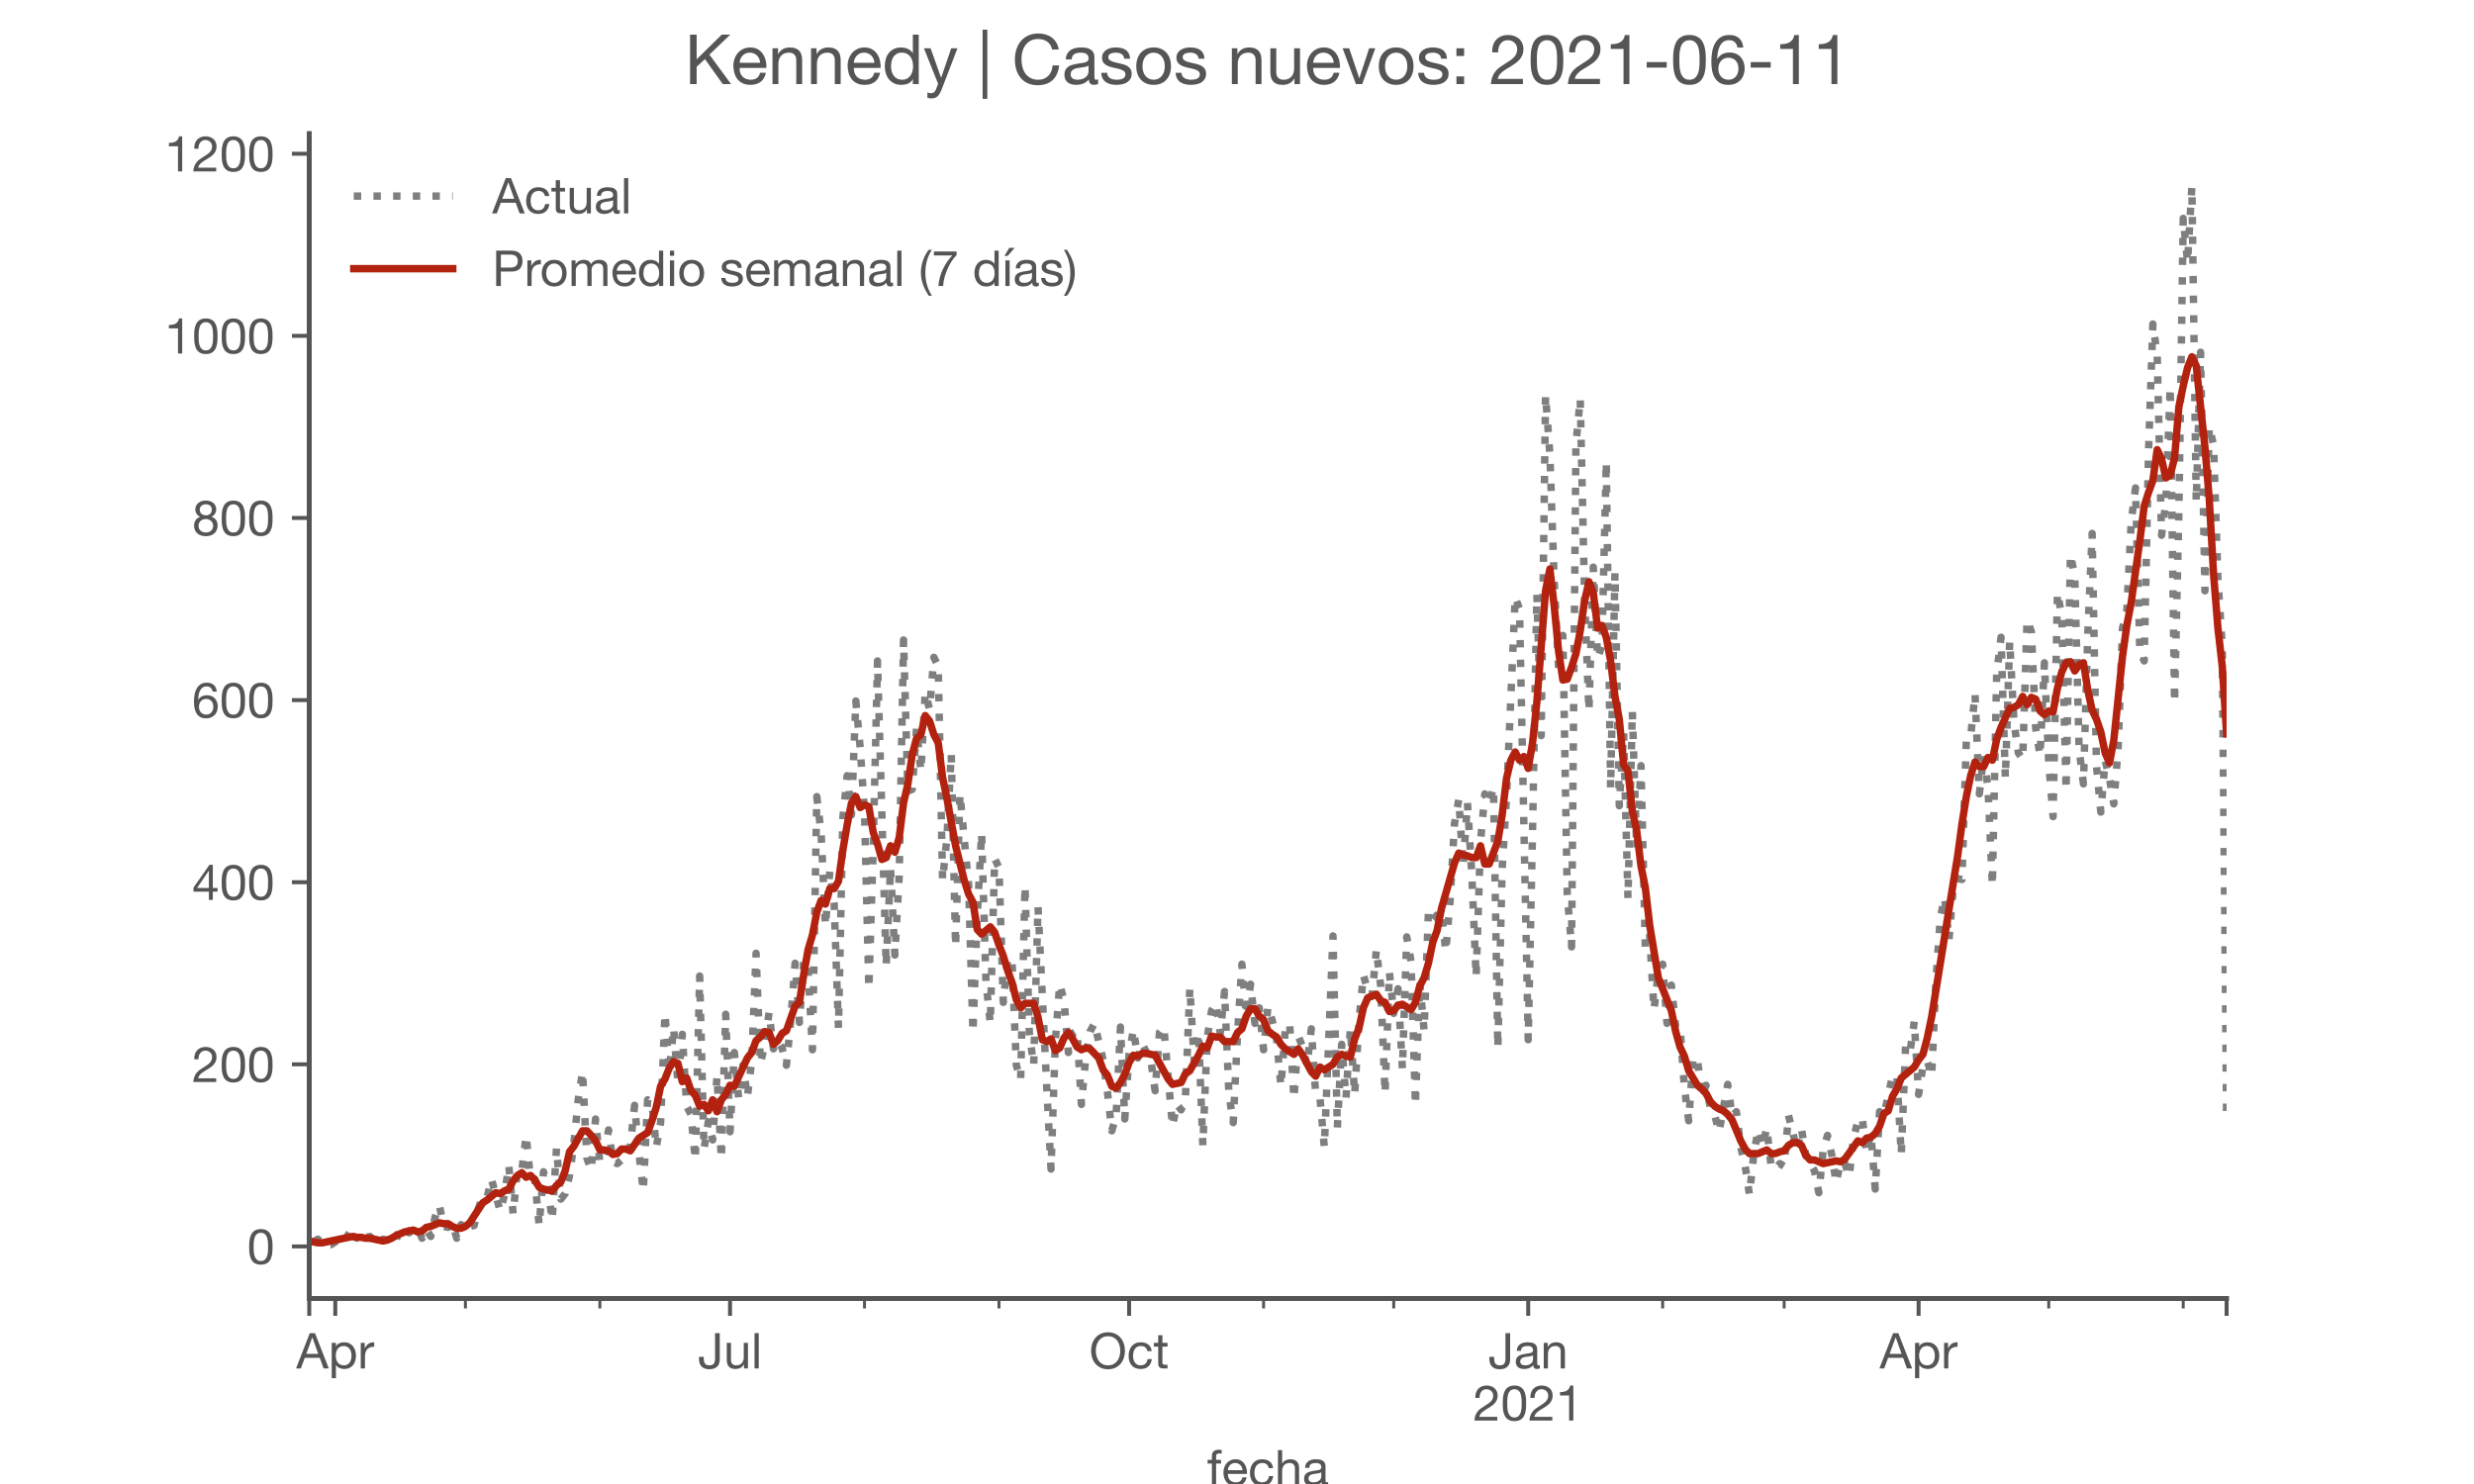 <?xml version="1.0" encoding="utf-8" standalone="no"?>
<!DOCTYPE svg PUBLIC "-//W3C//DTD SVG 1.1//EN"
  "http://www.w3.org/Graphics/SVG/1.1/DTD/svg11.dtd">
<!-- Created with matplotlib (https://matplotlib.org/) -->
<svg height="300pt" version="1.1" viewBox="0 0 500 300" width="500pt" xmlns="http://www.w3.org/2000/svg" xmlns:xlink="http://www.w3.org/1999/xlink">
 <defs>
  <style type="text/css">*{stroke-linecap:butt;stroke-linejoin:round;}</style>
 </defs>
 <g id="figure_1">
  <g id="patch_1">
   <path d="M 0 300 
L 500 300 
L 500 0 
L 0 0 
z
" style="fill:#ffffff;"/>
  </g>
  <g id="axes_1">
   <g id="patch_2">
    <path d="M 62.5 262.5 
L 450 262.5 
L 450 27 
L 62.5 27 
z
" style="fill:#ffffff;"/>
   </g>
   <g id="matplotlib.axis_1">
    <g id="xtick_1">
     <g id="line2d_1">
      <defs>
       <path d="M 0 0 
L 0 3.5 
" id="m26cb51d401" style="stroke:#555555;stroke-width:0.8;"/>
      </defs>
      <g>
       <use style="fill:#555555;stroke:#555555;stroke-width:0.8;" x="62.5" xlink:href="#m26cb51d401" y="262.5"/>
      </g>
     </g>
    </g>
    <g id="xtick_2">
     <g id="line2d_2">
      <g>
       <use style="fill:#555555;stroke:#555555;stroke-width:0.8;" x="67.76" xlink:href="#m26cb51d401" y="262.5"/>
      </g>
     </g>
     <g id="text_1">
      <!-- Apr -->
      <g style="fill:#555555;" transform="translate(59.891 276.641)scale(0.1 -0.1)">
       <defs>
        <path d="M 20.094 29.5 
L 32.203 62.797 
L 32.406 62.797 
L 44.297 29.5 
z
M 27.203 71.406 
L -0.594 0 
L 9.094 0 
L 17.094 21.5 
L 47.297 21.5 
L 55.094 0 
L 65.594 0 
L 37.703 71.406 
z
" id="HelveticaNeue-65"/>
        <path d="M 6.703 51.703 
L 6.703 -19.703 
L 15.203 -19.703 
L 15.203 6.906 
L 15.406 6.906 
Q 16.797 4.594 18.844 3.047 
Q 20.906 1.5 23.203 0.594 
Q 25.5 -0.297 27.844 -0.688 
Q 30.203 -1.094 32.094 -1.094 
Q 38 -1.094 42.453 1 
Q 46.906 3.094 49.844 6.75 
Q 52.797 10.406 54.25 15.297 
Q 55.703 20.203 55.703 25.703 
Q 55.703 31.203 54.203 36.094 
Q 52.703 41 49.75 44.75 
Q 46.797 48.5 42.344 50.703 
Q 37.906 52.906 31.906 52.906 
Q 26.5 52.906 22 50.953 
Q 17.5 49 15.406 44.703 
L 15.203 44.703 
L 15.203 51.703 
z
M 46.703 26.297 
Q 46.703 22.5 45.891 18.891 
Q 45.094 15.297 43.297 12.5 
Q 41.5 9.703 38.547 8 
Q 35.594 6.297 31.203 6.297 
Q 26.797 6.297 23.688 7.938 
Q 20.594 9.594 18.641 12.297 
Q 16.703 15 15.797 18.547 
Q 14.906 22.094 14.906 25.906 
Q 14.906 29.5 15.75 33 
Q 16.594 36.5 18.5 39.25 
Q 20.406 42 23.406 43.703 
Q 26.406 45.406 30.703 45.406 
Q 34.797 45.406 37.844 43.797 
Q 40.906 42.203 42.844 39.5 
Q 44.797 36.797 45.75 33.344 
Q 46.703 29.906 46.703 26.297 
z
" id="HelveticaNeue-112"/>
        <path d="M 6.094 51.703 
L 6.094 0 
L 14.594 0 
L 14.594 23 
Q 14.594 28 15.594 31.844 
Q 16.594 35.703 18.797 38.391 
Q 21 41.094 24.594 42.5 
Q 28.203 43.906 33.297 43.906 
L 33.297 52.906 
Q 26.406 53.094 21.906 50.094 
Q 17.406 47.094 14.297 40.797 
L 14.094 40.797 
L 14.094 51.703 
z
" id="HelveticaNeue-114"/>
       </defs>
       <use xlink:href="#HelveticaNeue-65"/>
       <use x="64.8" xlink:href="#HelveticaNeue-112"/>
       <use x="124.1" xlink:href="#HelveticaNeue-114"/>
      </g>
     </g>
    </g>
    <g id="xtick_3">
     <g id="line2d_3">
      <g>
       <use style="fill:#555555;stroke:#555555;stroke-width:0.8;" x="147.54" xlink:href="#m26cb51d401" y="262.5"/>
      </g>
     </g>
     <g id="text_2">
      <!-- Jul -->
      <g style="fill:#555555;" transform="translate(141.054 276.641)scale(0.1 -0.1)">
       <defs>
        <path d="M 44.094 17.797 
L 44.094 71.406 
L 34.594 71.406 
L 34.594 19.203 
Q 34.594 13.297 32.141 9.797 
Q 29.703 6.297 23.203 6.297 
Q 19.703 6.297 17.453 7.344 
Q 15.203 8.406 13.953 10.297 
Q 12.703 12.203 12.203 14.797 
Q 11.703 17.406 11.703 20.5 
L 11.703 23.5 
L 2.203 23.5 
L 2.203 19.094 
Q 2.203 8.906 7.594 3.656 
Q 13 -1.594 23 -1.594 
Q 29 -1.594 33.047 0.047 
Q 37.094 1.703 39.547 4.453 
Q 42 7.203 43.047 10.703 
Q 44.094 14.203 44.094 17.797 
z
" id="HelveticaNeue-74"/>
        <path d="M 49.203 0 
L 49.203 51.703 
L 40.703 51.703 
L 40.703 22.5 
Q 40.703 19 39.75 16.047 
Q 38.797 13.094 36.891 10.891 
Q 35 8.703 32.141 7.5 
Q 29.297 6.297 25.406 6.297 
Q 20.5 6.297 17.703 9.094 
Q 14.906 11.906 14.906 16.703 
L 14.906 51.703 
L 6.406 51.703 
L 6.406 17.703 
Q 6.406 13.5 7.25 10.047 
Q 8.094 6.594 10.188 4.094 
Q 12.297 1.594 15.688 0.25 
Q 19.094 -1.094 24.203 -1.094 
Q 29.906 -1.094 34.094 1.156 
Q 38.297 3.406 41 8.203 
L 41.203 8.203 
L 41.203 0 
z
" id="HelveticaNeue-117"/>
        <path d="M 6.906 71.406 
L 6.906 0 
L 15.406 0 
L 15.406 71.406 
z
" id="HelveticaNeue-108"/>
       </defs>
       <use xlink:href="#HelveticaNeue-74"/>
       <use x="51.9" xlink:href="#HelveticaNeue-117"/>
       <use x="107.5" xlink:href="#HelveticaNeue-108"/>
      </g>
     </g>
    </g>
    <g id="xtick_4">
     <g id="line2d_4">
      <g>
       <use style="fill:#555555;stroke:#555555;stroke-width:0.8;" x="228.196" xlink:href="#m26cb51d401" y="262.5"/>
      </g>
     </g>
     <g id="text_3">
      <!-- Oct -->
      <g style="fill:#555555;" transform="translate(220.136 276.641)scale(0.1 -0.1)">
       <defs>
        <path d="M 13.297 35.703 
Q 13.297 41.094 14.688 46.344 
Q 16.094 51.594 19.094 55.797 
Q 22.094 60 26.797 62.547 
Q 31.5 65.094 38 65.094 
Q 44.5 65.094 49.203 62.547 
Q 53.906 60 56.906 55.797 
Q 59.906 51.594 61.297 46.344 
Q 62.703 41.094 62.703 35.703 
Q 62.703 30.297 61.297 25.047 
Q 59.906 19.797 56.906 15.594 
Q 53.906 11.406 49.203 8.844 
Q 44.5 6.297 38 6.297 
Q 31.5 6.297 26.797 8.844 
Q 22.094 11.406 19.094 15.594 
Q 16.094 19.797 14.688 25.047 
Q 13.297 30.297 13.297 35.703 
z
M 3.797 35.703 
Q 3.797 28.406 5.938 21.656 
Q 8.094 14.906 12.391 9.703 
Q 16.703 4.5 23.094 1.453 
Q 29.5 -1.594 38 -1.594 
Q 46.5 -1.594 52.891 1.453 
Q 59.297 4.5 63.594 9.703 
Q 67.906 14.906 70.047 21.656 
Q 72.203 28.406 72.203 35.703 
Q 72.203 43 70.047 49.75 
Q 67.906 56.5 63.594 61.703 
Q 59.297 66.906 52.891 70 
Q 46.5 73.094 38 73.094 
Q 29.5 73.094 23.094 70 
Q 16.703 66.906 12.391 61.703 
Q 8.094 56.5 5.938 49.75 
Q 3.797 43 3.797 35.703 
z
" id="HelveticaNeue-79"/>
        <path d="M 41.5 35.094 
L 50.297 35.094 
Q 49.797 39.703 47.891 43.047 
Q 46 46.406 43.047 48.594 
Q 40.094 50.797 36.25 51.844 
Q 32.406 52.906 28 52.906 
Q 21.906 52.906 17.297 50.75 
Q 12.703 48.594 9.641 44.844 
Q 6.594 41.094 5.094 36.047 
Q 3.594 31 3.594 25.203 
Q 3.594 19.406 5.141 14.547 
Q 6.703 9.703 9.75 6.203 
Q 12.797 2.703 17.344 0.797 
Q 21.906 -1.094 27.797 -1.094 
Q 37.703 -1.094 43.453 4.094 
Q 49.203 9.297 50.594 18.906 
L 41.906 18.906 
Q 41.094 12.906 37.547 9.594 
Q 34 6.297 27.703 6.297 
Q 23.703 6.297 20.797 7.891 
Q 17.906 9.5 16.094 12.141 
Q 14.297 14.797 13.438 18.188 
Q 12.594 21.594 12.594 25.203 
Q 12.594 29.094 13.391 32.75 
Q 14.203 36.406 16.047 39.203 
Q 17.906 42 21 43.703 
Q 24.094 45.406 28.703 45.406 
Q 34.094 45.406 37.297 42.703 
Q 40.5 40 41.5 35.094 
z
" id="HelveticaNeue-99"/>
        <path d="M 18.203 51.703 
L 18.203 67.203 
L 9.703 67.203 
L 9.703 51.703 
L 0.906 51.703 
L 0.906 44.203 
L 9.703 44.203 
L 9.703 11.297 
Q 9.703 7.703 10.391 5.5 
Q 11.094 3.297 12.547 2.094 
Q 14 0.906 16.344 0.453 
Q 18.703 0 22 0 
L 28.5 0 
L 28.5 7.5 
L 24.594 7.5 
Q 22.594 7.5 21.344 7.641 
Q 20.094 7.797 19.391 8.297 
Q 18.703 8.797 18.453 9.688 
Q 18.203 10.594 18.203 12.094 
L 18.203 44.203 
L 28.5 44.203 
L 28.5 51.703 
z
" id="HelveticaNeue-116"/>
       </defs>
       <use xlink:href="#HelveticaNeue-79"/>
       <use x="76" xlink:href="#HelveticaNeue-99"/>
       <use x="129.7" xlink:href="#HelveticaNeue-116"/>
      </g>
     </g>
    </g>
    <g id="xtick_5">
     <g id="line2d_5">
      <g>
       <use style="fill:#555555;stroke:#555555;stroke-width:0.8;" x="308.852" xlink:href="#m26cb51d401" y="262.5"/>
      </g>
     </g>
     <g id="text_4">
      <!-- Jan -->
      <g style="fill:#555555;" transform="translate(300.792 276.641)scale(0.1 -0.1)">
       <defs>
        <path d="M 52.203 0.203 
Q 50 -1.094 46.094 -1.094 
Q 42.797 -1.094 40.844 0.75 
Q 38.906 2.594 38.906 6.797 
Q 35.406 2.594 30.75 0.75 
Q 26.094 -1.094 20.703 -1.094 
Q 17.203 -1.094 14.047 -0.297 
Q 10.906 0.5 8.594 2.203 
Q 6.297 3.906 4.938 6.656 
Q 3.594 9.406 3.594 13.297 
Q 3.594 17.703 5.094 20.5 
Q 6.594 23.297 9.047 25.047 
Q 11.5 26.797 14.641 27.688 
Q 17.797 28.594 21.094 29.203 
Q 24.594 29.906 27.75 30.25 
Q 30.906 30.594 33.297 31.25 
Q 35.703 31.906 37.094 33.156 
Q 38.5 34.406 38.5 36.797 
Q 38.5 39.594 37.453 41.297 
Q 36.406 43 34.75 43.891 
Q 33.094 44.797 31.047 45.094 
Q 29 45.406 27 45.406 
Q 21.594 45.406 18 43.344 
Q 14.406 41.297 14.094 35.594 
L 5.594 35.594 
Q 5.797 40.406 7.594 43.703 
Q 9.406 47 12.406 49.047 
Q 15.406 51.094 19.25 52 
Q 23.094 52.906 27.5 52.906 
Q 31 52.906 34.453 52.406 
Q 37.906 51.906 40.703 50.344 
Q 43.5 48.797 45.203 46 
Q 46.906 43.203 46.906 38.703 
L 46.906 12.094 
Q 46.906 9.094 47.25 7.688 
Q 47.594 6.297 49.594 6.297 
Q 50.703 6.297 52.203 6.797 
z
M 38.406 26.703 
Q 36.797 25.5 34.188 24.953 
Q 31.594 24.406 28.75 24.047 
Q 25.906 23.703 23 23.25 
Q 20.094 22.797 17.797 21.797 
Q 15.5 20.797 14.047 18.938 
Q 12.594 17.094 12.594 13.906 
Q 12.594 11.797 13.438 10.344 
Q 14.297 8.906 15.641 8 
Q 17 7.094 18.797 6.688 
Q 20.594 6.297 22.594 6.297 
Q 26.797 6.297 29.797 7.438 
Q 32.797 8.594 34.688 10.344 
Q 36.594 12.094 37.5 14.141 
Q 38.406 16.203 38.406 18 
z
" id="HelveticaNeue-97"/>
        <path d="M 6.406 51.703 
L 6.406 0 
L 14.906 0 
L 14.906 29.203 
Q 14.906 32.703 15.844 35.641 
Q 16.797 38.594 18.688 40.797 
Q 20.594 43 23.438 44.203 
Q 26.297 45.406 30.203 45.406 
Q 35.094 45.406 37.891 42.594 
Q 40.703 39.797 40.703 35 
L 40.703 0 
L 49.203 0 
L 49.203 34 
Q 49.203 38.203 48.344 41.641 
Q 47.5 45.094 45.391 47.594 
Q 43.297 50.094 39.891 51.5 
Q 36.5 52.906 31.406 52.906 
Q 19.906 52.906 14.594 43.5 
L 14.406 43.5 
L 14.406 51.703 
z
" id="HelveticaNeue-110"/>
       </defs>
       <use xlink:href="#HelveticaNeue-74"/>
       <use x="51.9" xlink:href="#HelveticaNeue-97"/>
       <use x="105.6" xlink:href="#HelveticaNeue-110"/>
      </g>
      <!-- 2021 -->
      <g style="fill:#555555;" transform="translate(297.733 287.18)scale(0.1 -0.1)">
       <defs>
        <path d="M 4.406 45.797 
L 12.906 45.797 
Q 12.797 49 13.547 52.141 
Q 14.297 55.297 16 57.797 
Q 17.703 60.297 20.344 61.844 
Q 23 63.406 26.703 63.406 
Q 29.5 63.406 32 62.5 
Q 34.5 61.594 36.344 59.891 
Q 38.203 58.203 39.297 55.844 
Q 40.406 53.5 40.406 50.594 
Q 40.406 46.906 39.25 44.094 
Q 38.094 41.297 35.844 38.891 
Q 33.594 36.5 30.188 34.141 
Q 26.797 31.797 22.297 29 
Q 18.594 26.797 15.188 24.297 
Q 11.797 21.797 9.094 18.5 
Q 6.406 15.203 4.656 10.75 
Q 2.906 6.297 2.406 0 
L 48.703 0 
L 48.703 7.5 
L 12.297 7.5 
Q 12.906 10.797 14.844 13.344 
Q 16.797 15.906 19.547 18.094 
Q 22.297 20.297 25.594 22.25 
Q 28.906 24.203 32.203 26.203 
Q 35.5 28.297 38.594 30.594 
Q 41.703 32.906 44.094 35.75 
Q 46.5 38.594 47.953 42.188 
Q 49.406 45.797 49.406 50.5 
Q 49.406 55.5 47.656 59.297 
Q 45.906 63.094 42.906 65.641 
Q 39.906 68.203 35.844 69.547 
Q 31.797 70.906 27.203 70.906 
Q 21.594 70.906 17.188 69 
Q 12.797 67.094 9.844 63.75 
Q 6.906 60.406 5.5 55.797 
Q 4.094 51.203 4.406 45.797 
z
" id="HelveticaNeue-50"/>
        <path d="M 13.203 34.906 
Q 13.203 37.5 13.25 40.641 
Q 13.297 43.797 13.75 46.938 
Q 14.203 50.094 15.047 53.094 
Q 15.906 56.094 17.547 58.344 
Q 19.203 60.594 21.703 62 
Q 24.203 63.406 27.797 63.406 
Q 31.406 63.406 33.906 62 
Q 36.406 60.594 38.047 58.344 
Q 39.703 56.094 40.547 53.094 
Q 41.406 50.094 41.844 46.938 
Q 42.297 43.797 42.344 40.641 
Q 42.406 37.5 42.406 34.906 
Q 42.406 30.906 42.156 25.953 
Q 41.906 21 40.547 16.641 
Q 39.203 12.297 36.203 9.297 
Q 33.203 6.297 27.797 6.297 
Q 22.406 6.297 19.406 9.297 
Q 16.406 12.297 15.047 16.641 
Q 13.703 21 13.453 25.953 
Q 13.203 30.906 13.203 34.906 
z
M 4.203 34.797 
Q 4.203 30.906 4.391 26.703 
Q 4.594 22.5 5.391 18.5 
Q 6.203 14.5 7.703 10.953 
Q 9.203 7.406 11.797 4.703 
Q 14.406 2 18.344 0.453 
Q 22.297 -1.094 27.797 -1.094 
Q 33.406 -1.094 37.297 0.453 
Q 41.203 2 43.797 4.703 
Q 46.406 7.406 47.906 10.953 
Q 49.406 14.5 50.203 18.5 
Q 51 22.5 51.203 26.703 
Q 51.406 30.906 51.406 34.797 
Q 51.406 38.703 51.203 42.891 
Q 51 47.094 50.203 51.094 
Q 49.406 55.094 47.906 58.688 
Q 46.406 62.297 43.797 65 
Q 41.203 67.703 37.25 69.297 
Q 33.297 70.906 27.797 70.906 
Q 22.297 70.906 18.344 69.297 
Q 14.406 67.703 11.797 65 
Q 9.203 62.297 7.703 58.688 
Q 6.203 55.094 5.391 51.094 
Q 4.594 47.094 4.391 42.891 
Q 4.203 38.703 4.203 34.797 
z
" id="HelveticaNeue-48"/>
        <path d="M 35.594 0 
L 35.594 70.906 
L 29.094 70.906 
Q 28.406 66.906 26.5 64.297 
Q 24.594 61.703 21.844 60.203 
Q 19.094 58.703 15.688 58.141 
Q 12.297 57.594 8.703 57.594 
L 8.703 50.797 
L 27.094 50.797 
L 27.094 0 
z
" id="HelveticaNeue-49"/>
       </defs>
       <use xlink:href="#HelveticaNeue-50"/>
       <use x="55.6" xlink:href="#HelveticaNeue-48"/>
       <use x="111.2" xlink:href="#HelveticaNeue-50"/>
       <use x="166.8" xlink:href="#HelveticaNeue-49"/>
      </g>
     </g>
    </g>
    <g id="xtick_6">
     <g id="line2d_6">
      <g>
       <use style="fill:#555555;stroke:#555555;stroke-width:0.8;" x="387.755" xlink:href="#m26cb51d401" y="262.5"/>
      </g>
     </g>
     <g id="text_5">
      <!-- Apr -->
      <g style="fill:#555555;" transform="translate(379.885 276.641)scale(0.1 -0.1)">
       <use xlink:href="#HelveticaNeue-65"/>
       <use x="64.8" xlink:href="#HelveticaNeue-112"/>
       <use x="124.1" xlink:href="#HelveticaNeue-114"/>
      </g>
     </g>
    </g>
    <g id="xtick_7">
     <g id="line2d_7">
      <g>
       <use style="fill:#555555;stroke:#555555;stroke-width:0.8;" x="450" xlink:href="#m26cb51d401" y="262.5"/>
      </g>
     </g>
    </g>
    <g id="xtick_8">
     <g id="line2d_8">
      <defs>
       <path d="M 0 0 
L 0 2 
" id="m57bf352a33" style="stroke:#555555;stroke-width:0.6;"/>
      </defs>
      <g>
       <use style="fill:#555555;stroke:#555555;stroke-width:0.6;" x="94.061" xlink:href="#m57bf352a33" y="262.5"/>
      </g>
     </g>
    </g>
    <g id="xtick_9">
     <g id="line2d_9">
      <g>
       <use style="fill:#555555;stroke:#555555;stroke-width:0.6;" x="121.239" xlink:href="#m57bf352a33" y="262.5"/>
      </g>
     </g>
    </g>
    <g id="xtick_10">
     <g id="line2d_10">
      <g>
       <use style="fill:#555555;stroke:#555555;stroke-width:0.6;" x="174.717" xlink:href="#m57bf352a33" y="262.5"/>
      </g>
     </g>
    </g>
    <g id="xtick_11">
     <g id="line2d_11">
      <g>
       <use style="fill:#555555;stroke:#555555;stroke-width:0.6;" x="201.895" xlink:href="#m57bf352a33" y="262.5"/>
      </g>
     </g>
    </g>
    <g id="xtick_12">
     <g id="line2d_12">
      <g>
       <use style="fill:#555555;stroke:#555555;stroke-width:0.6;" x="255.373" xlink:href="#m57bf352a33" y="262.5"/>
      </g>
     </g>
    </g>
    <g id="xtick_13">
     <g id="line2d_13">
      <g>
       <use style="fill:#555555;stroke:#555555;stroke-width:0.6;" x="281.674" xlink:href="#m57bf352a33" y="262.5"/>
      </g>
     </g>
    </g>
    <g id="xtick_14">
     <g id="line2d_14">
      <g>
       <use style="fill:#555555;stroke:#555555;stroke-width:0.6;" x="336.029" xlink:href="#m57bf352a33" y="262.5"/>
      </g>
     </g>
    </g>
    <g id="xtick_15">
     <g id="line2d_15">
      <g>
       <use style="fill:#555555;stroke:#555555;stroke-width:0.6;" x="360.577" xlink:href="#m57bf352a33" y="262.5"/>
      </g>
     </g>
    </g>
    <g id="xtick_16">
     <g id="line2d_16">
      <g>
       <use style="fill:#555555;stroke:#555555;stroke-width:0.6;" x="414.055" xlink:href="#m57bf352a33" y="262.5"/>
      </g>
     </g>
    </g>
    <g id="xtick_17">
     <g id="line2d_17">
      <g>
       <use style="fill:#555555;stroke:#555555;stroke-width:0.6;" x="441.233" xlink:href="#m57bf352a33" y="262.5"/>
      </g>
     </g>
    </g>
    <g id="text_6">
     <!-- fecha -->
     <g style="fill:#555555;" transform="translate(243.935 300.291)scale(0.1 -0.1)">
      <defs>
       <path d="M 9.906 44.203 
L 9.906 0 
L 18.406 0 
L 18.406 44.203 
L 28.406 44.203 
L 28.406 51.703 
L 18.406 51.703 
L 18.406 58.906 
Q 18.406 62.297 20.094 63.5 
Q 21.797 64.703 24.906 64.703 
Q 26 64.703 27.297 64.547 
Q 28.594 64.406 29.703 64 
L 29.703 71.406 
Q 28.5 71.797 26.953 72 
Q 25.406 72.203 24.203 72.203 
Q 17.203 72.203 13.547 68.953 
Q 9.906 65.703 9.906 59.406 
L 9.906 51.703 
L 1.203 51.703 
L 1.203 44.203 
z
" id="HelveticaNeue-102"/>
       <path d="M 42.297 30.797 
L 12.594 30.797 
Q 12.797 33.797 13.891 36.438 
Q 15 39.094 16.891 41.094 
Q 18.797 43.094 21.438 44.25 
Q 24.094 45.406 27.406 45.406 
Q 30.594 45.406 33.25 44.25 
Q 35.906 43.094 37.844 41.141 
Q 39.797 39.203 40.938 36.5 
Q 42.094 33.797 42.297 30.797 
z
M 50.5 16.406 
L 42.094 16.406 
Q 41 11.297 37.547 8.797 
Q 34.094 6.297 28.703 6.297 
Q 24.5 6.297 21.391 7.688 
Q 18.297 9.094 16.297 11.438 
Q 14.297 13.797 13.391 16.844 
Q 12.5 19.906 12.594 23.297 
L 51.297 23.297 
Q 51.5 28 50.453 33.203 
Q 49.406 38.406 46.656 42.797 
Q 43.906 47.203 39.344 50.047 
Q 34.797 52.906 27.906 52.906 
Q 22.594 52.906 18.141 50.906 
Q 13.703 48.906 10.453 45.297 
Q 7.203 41.703 5.391 36.797 
Q 3.594 31.906 3.594 26 
Q 3.797 20.094 5.344 15.094 
Q 6.906 10.094 10 6.5 
Q 13.094 2.906 17.641 0.906 
Q 22.203 -1.094 28.406 -1.094 
Q 37.203 -1.094 43 3.297 
Q 48.797 7.703 50.5 16.406 
z
" id="HelveticaNeue-101"/>
       <path d="M 6.406 71.406 
L 6.406 0 
L 14.906 0 
L 14.906 29.203 
Q 14.906 32.703 15.844 35.641 
Q 16.797 38.594 18.688 40.797 
Q 20.594 43 23.438 44.203 
Q 26.297 45.406 30.203 45.406 
Q 35.094 45.406 37.891 42.594 
Q 40.703 39.797 40.703 35 
L 40.703 0 
L 49.203 0 
L 49.203 34 
Q 49.203 38.203 48.344 41.641 
Q 47.5 45.094 45.391 47.594 
Q 43.297 50.094 39.891 51.5 
Q 36.5 52.906 31.406 52.906 
Q 29.094 52.906 26.641 52.406 
Q 24.203 51.906 21.953 50.844 
Q 19.703 49.797 17.891 48.141 
Q 16.094 46.5 15.094 44.094 
L 14.906 44.094 
L 14.906 71.406 
z
" id="HelveticaNeue-104"/>
      </defs>
      <use xlink:href="#HelveticaNeue-102"/>
      <use x="29.6" xlink:href="#HelveticaNeue-101"/>
      <use x="83.3" xlink:href="#HelveticaNeue-99"/>
      <use x="137" xlink:href="#HelveticaNeue-104"/>
      <use x="192.6" xlink:href="#HelveticaNeue-97"/>
     </g>
    </g>
   </g>
   <g id="matplotlib.axis_2">
    <g id="ytick_1">
     <g id="line2d_18">
      <defs>
       <path d="M 0 0 
L -3.5 0 
" id="md8b5e382bf" style="stroke:#555555;stroke-width:0.8;"/>
      </defs>
      <g>
       <use style="fill:#555555;stroke:#555555;stroke-width:0.8;" x="62.5" xlink:href="#md8b5e382bf" y="251.98"/>
      </g>
     </g>
     <g id="text_7">
      <!-- 0 -->
      <g style="fill:#555555;" transform="translate(49.941 255.55)scale(0.1 -0.1)">
       <use xlink:href="#HelveticaNeue-48"/>
      </g>
     </g>
    </g>
    <g id="ytick_2">
     <g id="line2d_19">
      <g>
       <use style="fill:#555555;stroke:#555555;stroke-width:0.8;" x="62.5" xlink:href="#md8b5e382bf" y="215.163"/>
      </g>
     </g>
     <g id="text_8">
      <!-- 200 -->
      <g style="fill:#555555;" transform="translate(38.822 218.733)scale(0.1 -0.1)">
       <use xlink:href="#HelveticaNeue-50"/>
       <use x="55.6" xlink:href="#HelveticaNeue-48"/>
       <use x="111.2" xlink:href="#HelveticaNeue-48"/>
      </g>
     </g>
    </g>
    <g id="ytick_3">
     <g id="line2d_20">
      <g>
       <use style="fill:#555555;stroke:#555555;stroke-width:0.8;" x="62.5" xlink:href="#md8b5e382bf" y="178.346"/>
      </g>
     </g>
     <g id="text_9">
      <!-- 400 -->
      <g style="fill:#555555;" transform="translate(38.822 181.916)scale(0.1 -0.1)">
       <defs>
        <path d="M 33.906 24.094 
L 10.094 24.094 
L 33.703 58.797 
L 33.906 58.797 
z
M 41.906 24.094 
L 41.906 70.906 
L 35.094 70.906 
L 2.797 24.797 
L 2.797 16.594 
L 33.906 16.594 
L 33.906 0 
L 41.906 0 
L 41.906 16.594 
L 51.5 16.594 
L 51.5 24.094 
z
" id="HelveticaNeue-52"/>
       </defs>
       <use xlink:href="#HelveticaNeue-52"/>
       <use x="55.6" xlink:href="#HelveticaNeue-48"/>
       <use x="111.2" xlink:href="#HelveticaNeue-48"/>
      </g>
     </g>
    </g>
    <g id="ytick_4">
     <g id="line2d_21">
      <g>
       <use style="fill:#555555;stroke:#555555;stroke-width:0.8;" x="62.5" xlink:href="#md8b5e382bf" y="141.529"/>
      </g>
     </g>
     <g id="text_10">
      <!-- 600 -->
      <g style="fill:#555555;" transform="translate(38.822 145.099)scale(0.1 -0.1)">
       <defs>
        <path d="M 41.406 52.797 
L 49.906 52.797 
Q 49.094 61.594 43.891 66.25 
Q 38.703 70.906 29.906 70.906 
Q 22.297 70.906 17.297 67.703 
Q 12.297 64.5 9.297 59.203 
Q 6.297 53.906 5.047 47.047 
Q 3.797 40.203 3.797 32.906 
Q 3.797 27.297 4.641 21.297 
Q 5.5 15.297 8.094 10.297 
Q 10.703 5.297 15.5 2.094 
Q 20.297 -1.094 28.203 -1.094 
Q 34.906 -1.094 39.453 1.156 
Q 44 3.406 46.75 6.844 
Q 49.5 10.297 50.703 14.5 
Q 51.906 18.703 51.906 22.594 
Q 51.906 27.5 50.406 31.703 
Q 48.906 35.906 46.156 39 
Q 43.406 42.094 39.344 43.844 
Q 35.297 45.594 30.203 45.594 
Q 24.406 45.594 19.953 43.391 
Q 15.5 41.203 12.5 36.297 
L 12.297 36.5 
Q 12.406 40.594 13.094 45.297 
Q 13.797 50 15.641 54.047 
Q 17.5 58.094 20.797 60.75 
Q 24.094 63.406 29.5 63.406 
Q 34.594 63.406 37.688 60.5 
Q 40.797 57.594 41.406 52.797 
z
M 28.594 38.094 
Q 32.203 38.094 34.891 36.797 
Q 37.594 35.5 39.391 33.344 
Q 41.203 31.203 42.047 28.25 
Q 42.906 25.297 42.906 22 
Q 42.906 18.906 41.953 16.047 
Q 41 13.203 39.203 11 
Q 37.406 8.797 34.75 7.547 
Q 32.094 6.297 28.594 6.297 
Q 25.094 6.297 22.344 7.547 
Q 19.594 8.797 17.75 10.891 
Q 15.906 13 14.906 15.891 
Q 13.906 18.797 13.906 22.094 
Q 13.906 25.406 14.844 28.344 
Q 15.797 31.297 17.688 33.438 
Q 19.594 35.594 22.297 36.844 
Q 25 38.094 28.594 38.094 
z
" id="HelveticaNeue-54"/>
       </defs>
       <use xlink:href="#HelveticaNeue-54"/>
       <use x="55.6" xlink:href="#HelveticaNeue-48"/>
       <use x="111.2" xlink:href="#HelveticaNeue-48"/>
      </g>
     </g>
    </g>
    <g id="ytick_5">
     <g id="line2d_22">
      <g>
       <use style="fill:#555555;stroke:#555555;stroke-width:0.8;" x="62.5" xlink:href="#md8b5e382bf" y="104.712"/>
      </g>
     </g>
     <g id="text_11">
      <!-- 800 -->
      <g style="fill:#555555;" transform="translate(38.822 108.282)scale(0.1 -0.1)">
       <defs>
        <path d="M 15.5 52.5 
Q 15.5 55.203 16.5 57.203 
Q 17.5 59.203 19.141 60.594 
Q 20.797 62 23.094 62.703 
Q 25.406 63.406 27.906 63.406 
Q 33.094 63.406 36.438 60.656 
Q 39.797 57.906 39.797 52.5 
Q 39.797 47.094 36.5 44.094 
Q 33.203 41.094 28.094 41.094 
Q 25.5 41.094 23.203 41.797 
Q 20.906 42.5 19.203 43.891 
Q 17.5 45.297 16.5 47.438 
Q 15.5 49.594 15.5 52.5 
z
M 6.5 52.797 
Q 6.5 48 9.203 43.953 
Q 11.906 39.906 16.406 38.094 
Q 10.406 36 7.203 31.344 
Q 4 26.703 4 20.406 
Q 4 15 5.844 10.953 
Q 7.703 6.906 10.953 4.203 
Q 14.203 1.5 18.594 0.203 
Q 23 -1.094 28.094 -1.094 
Q 33 -1.094 37.297 0.297 
Q 41.594 1.703 44.75 4.453 
Q 47.906 7.203 49.75 11.203 
Q 51.594 15.203 51.594 20.406 
Q 51.594 27 48.5 31.547 
Q 45.406 36.094 39 38.094 
Q 43.5 40.094 46.141 44.047 
Q 48.797 48 48.797 52.797 
Q 48.797 56.203 47.594 59.453 
Q 46.406 62.703 43.844 65.25 
Q 41.297 67.797 37.188 69.344 
Q 33.094 70.906 27.297 70.906 
Q 23.203 70.906 19.453 69.703 
Q 15.703 68.5 12.797 66.203 
Q 9.906 63.906 8.203 60.547 
Q 6.5 57.203 6.5 52.797 
z
M 13 20 
Q 13 23.094 14.141 25.594 
Q 15.297 28.094 17.344 29.891 
Q 19.406 31.703 22.156 32.641 
Q 24.906 33.594 28 33.594 
Q 31 33.594 33.641 32.547 
Q 36.297 31.5 38.297 29.703 
Q 40.297 27.906 41.438 25.453 
Q 42.594 23 42.594 20.094 
Q 42.594 17.094 41.547 14.594 
Q 40.5 12.094 38.547 10.25 
Q 36.594 8.406 33.938 7.344 
Q 31.297 6.297 28.094 6.297 
Q 21.5 6.297 17.25 9.938 
Q 13 13.594 13 20 
z
" id="HelveticaNeue-56"/>
       </defs>
       <use xlink:href="#HelveticaNeue-56"/>
       <use x="55.6" xlink:href="#HelveticaNeue-48"/>
       <use x="111.2" xlink:href="#HelveticaNeue-48"/>
      </g>
     </g>
    </g>
    <g id="ytick_6">
     <g id="line2d_23">
      <g>
       <use style="fill:#555555;stroke:#555555;stroke-width:0.8;" x="62.5" xlink:href="#md8b5e382bf" y="67.894"/>
      </g>
     </g>
     <g id="text_12">
      <!-- 1000 -->
      <g style="fill:#555555;" transform="translate(33.263 71.465)scale(0.1 -0.1)">
       <use xlink:href="#HelveticaNeue-49"/>
       <use x="55.6" xlink:href="#HelveticaNeue-48"/>
       <use x="111.2" xlink:href="#HelveticaNeue-48"/>
       <use x="166.8" xlink:href="#HelveticaNeue-48"/>
      </g>
     </g>
    </g>
    <g id="ytick_7">
     <g id="line2d_24">
      <g>
       <use style="fill:#555555;stroke:#555555;stroke-width:0.8;" x="62.5" xlink:href="#md8b5e382bf" y="31.077"/>
      </g>
     </g>
     <g id="text_13">
      <!-- 1200 -->
      <g style="fill:#555555;" transform="translate(33.263 34.648)scale(0.1 -0.1)">
       <use xlink:href="#HelveticaNeue-49"/>
       <use x="55.6" xlink:href="#HelveticaNeue-50"/>
       <use x="111.2" xlink:href="#HelveticaNeue-48"/>
       <use x="166.8" xlink:href="#HelveticaNeue-48"/>
      </g>
     </g>
    </g>
   </g>
   <g id="line2d_25">
    <path clip-path="url(#pb635fdf91d)" d="M 63.377 251.059 
L 64.253 250.507 
L 65.13 251.427 
L 66.007 251.611 
L 66.883 251.611 
L 67.76 251.059 
L 68.637 249.402 
L 69.514 249.402 
L 70.39 249.955 
L 71.267 251.795 
L 72.144 249.218 
L 73.02 249.771 
L 73.897 250.139 
L 74.774 249.955 
L 75.65 250.875 
L 76.527 251.611 
L 77.404 250.507 
L 78.281 250.691 
L 79.157 251.427 
L 80.034 250.875 
L 80.911 247.93 
L 81.787 248.114 
L 82.664 249.218 
L 83.541 248.666 
L 84.417 248.298 
L 85.294 250.323 
L 86.171 248.482 
L 87.048 249.955 
L 87.924 246.089 
L 88.801 243.696 
L 89.678 247.93 
L 90.554 248.114 
L 91.431 247.193 
L 92.308 250.323 
L 93.184 247.561 
L 94.061 249.218 
L 94.938 247.93 
L 95.814 247.746 
L 96.691 244.248 
L 97.568 241.855 
L 98.445 242.039 
L 99.321 238.357 
L 101.075 244.8 
L 101.951 241.671 
L 102.828 235.596 
L 103.705 245.352 
L 104.581 236.516 
L 105.458 236.7 
L 106.335 229.521 
L 107.212 238.357 
L 108.088 238.357 
L 108.965 247.746 
L 109.842 236.885 
L 110.718 240.014 
L 111.595 246.641 
L 112.472 232.098 
L 113.348 242.407 
L 114.225 241.303 
L 115.102 237.621 
L 115.979 231.178 
L 116.855 222.342 
L 117.732 216.635 
L 118.609 234.123 
L 119.485 236.516 
L 120.362 226.208 
L 121.239 235.044 
L 122.115 233.203 
L 122.992 228.417 
L 123.869 234.86 
L 124.745 235.228 
L 125.622 234.491 
L 126.499 233.571 
L 127.376 231.73 
L 128.252 223.446 
L 129.129 233.019 
L 130.006 240.75 
L 130.882 222.342 
L 131.759 223.078 
L 132.636 231.914 
L 133.512 226.944 
L 134.389 204.854 
L 135.266 216.451 
L 136.143 207.799 
L 137.019 219.212 
L 137.896 209.088 
L 138.773 223.63 
L 139.649 225.287 
L 140.526 234.491 
L 141.403 197.306 
L 142.279 232.282 
L 143.156 226.76 
L 144.033 230.442 
L 144.91 217.556 
L 145.786 234.307 
L 146.663 205.038 
L 147.54 228.785 
L 148.416 212.769 
L 149.293 222.158 
L 150.17 215.347 
L 151.046 221.79 
L 151.923 214.426 
L 152.8 192.704 
L 153.676 214.978 
L 154.553 211.297 
L 155.43 204.67 
L 156.307 212.033 
L 157.183 210.376 
L 158.06 211.849 
L 158.937 215.347 
L 159.813 206.326 
L 160.69 194.729 
L 161.567 206.695 
L 162.443 193.993 
L 163.32 196.018 
L 164.197 212.217 
L 165.074 161.042 
L 165.95 168.405 
L 166.827 187.182 
L 167.704 176.137 
L 168.58 182.579 
L 169.457 207.799 
L 170.334 165.46 
L 171.21 156.808 
L 172.087 164.723 
L 172.964 141.713 
L 173.84 151.101 
L 174.717 164.171 
L 175.594 199.883 
L 176.471 171.718 
L 177.347 133.613 
L 179.101 195.281 
L 179.977 175.4 
L 180.854 193.072 
L 181.731 177.057 
L 182.607 129.379 
L 183.484 159.937 
L 184.361 159.569 
L 185.238 147.235 
L 186.114 155.887 
L 186.991 140.056 
L 187.868 143.369 
L 188.744 132.877 
L 189.621 134.717 
L 190.498 177.977 
L 191.374 169.325 
L 192.251 152.39 
L 193.128 191.416 
L 194.005 160.489 
L 195.758 178.898 
L 196.635 208.72 
L 197.511 184.973 
L 198.388 168.405 
L 199.265 198.411 
L 200.141 206.879 
L 201.018 173.559 
L 201.895 175.4 
L 202.771 202.645 
L 203.648 193.809 
L 204.525 193.993 
L 205.402 215.347 
L 206.278 218.292 
L 207.155 179.082 
L 208.032 208.904 
L 208.908 215.347 
L 209.785 183.316 
L 211.538 219.581 
L 212.415 236.332 
L 213.292 210.376 
L 214.169 198.963 
L 215.045 202.277 
L 215.922 212.769 
L 216.799 208.904 
L 217.675 208.351 
L 218.552 223.262 
L 219.429 213.874 
L 220.305 208.535 
L 221.182 206.879 
L 222.936 214.242 
L 223.812 220.685 
L 224.689 228.601 
L 225.566 225.655 
L 226.442 207.615 
L 227.319 226.208 
L 228.196 212.954 
L 229.072 208.167 
L 229.949 213.874 
L 230.826 210.929 
L 231.702 212.769 
L 232.579 214.242 
L 233.456 220.501 
L 234.333 208.72 
L 235.209 207.615 
L 236.963 227.68 
L 237.839 223.262 
L 238.716 224.367 
L 239.593 221.606 
L 240.469 199.699 
L 241.346 214.426 
L 242.223 208.72 
L 243.1 231.546 
L 243.976 209.824 
L 244.853 204.302 
L 245.73 202.829 
L 246.606 208.904 
L 247.483 200.436 
L 248.36 221.053 
L 249.236 226.944 
L 250.113 208.904 
L 250.99 194.913 
L 251.867 205.222 
L 252.743 198.963 
L 253.62 206.879 
L 254.497 203.749 
L 255.373 212.217 
L 256.25 203.565 
L 257.127 206.326 
L 258.003 210.008 
L 258.88 219.581 
L 259.757 208.167 
L 260.633 206.879 
L 261.51 222.158 
L 262.387 209.456 
L 263.264 211.665 
L 264.14 215.347 
L 265.017 207.983 
L 265.894 221.053 
L 266.77 221.974 
L 267.647 231.914 
L 269.4 189.207 
L 270.277 228.048 
L 271.154 211.113 
L 272.031 221.974 
L 272.907 207.983 
L 273.784 221.237 
L 274.661 206.326 
L 275.537 197.122 
L 276.414 200.068 
L 277.291 201.356 
L 278.167 191.968 
L 279.044 199.331 
L 279.921 221.053 
L 280.798 196.57 
L 281.674 204.854 
L 282.551 199.883 
L 283.428 216.083 
L 284.304 189.391 
L 285.181 194.361 
L 286.058 223.446 
L 286.934 198.595 
L 287.811 208.351 
L 288.688 184.236 
L 289.564 185.893 
L 290.441 184.973 
L 291.318 184.236 
L 292.195 192.336 
L 293.071 182.027 
L 293.948 166.564 
L 294.825 161.594 
L 295.701 175.032 
L 296.578 162.33 
L 297.455 176.689 
L 298.331 197.49 
L 299.208 170.246 
L 300.085 160.489 
L 300.962 162.514 
L 301.838 159.201 
L 302.715 211.849 
L 303.592 175.584 
L 304.468 161.226 
L 306.222 120.727 
L 307.098 123.12 
L 308.852 210.192 
L 309.729 168.037 
L 310.605 120.175 
L 311.482 148.708 
L 312.359 79.86 
L 313.235 91.826 
L 314.112 117.597 
L 314.989 135.27 
L 315.865 128.458 
L 316.742 180.739 
L 317.619 191.416 
L 318.495 89.801 
L 319.372 80.596 
L 320.249 120.911 
L 321.126 143.738 
L 322.002 114.652 
L 322.879 133.061 
L 323.756 130.483 
L 324.632 93.298 
L 325.509 159.385 
L 326.386 115.757 
L 327.262 162.882 
L 328.139 148.156 
L 329.016 181.659 
L 329.893 143.738 
L 330.769 171.534 
L 331.646 154.783 
L 332.523 191.6 
L 333.399 189.207 
L 334.276 204.117 
L 335.153 196.57 
L 336.029 194.913 
L 336.906 206.879 
L 337.783 199.147 
L 338.66 207.615 
L 339.536 207.615 
L 340.413 219.765 
L 341.29 226.576 
L 342.166 214.058 
L 343.043 213.874 
L 343.92 221.606 
L 344.796 219.396 
L 345.673 223.999 
L 346.55 225.471 
L 347.426 228.785 
L 349.18 219.212 
L 350.057 225.655 
L 350.933 224.735 
L 351.81 231.914 
L 352.687 235.596 
L 353.563 241.487 
L 354.44 233.387 
L 355.317 228.417 
L 356.193 231.73 
L 357.07 228.048 
L 357.947 235.78 
L 358.824 236.332 
L 359.7 235.228 
L 360.577 235.78 
L 361.454 225.471 
L 363.207 232.467 
L 364.084 228.233 
L 364.96 233.571 
L 366.714 236.7 
L 367.59 241.119 
L 368.467 232.467 
L 369.344 229.521 
L 370.221 233.571 
L 371.097 239.094 
L 371.974 234.86 
L 372.851 235.228 
L 373.727 237.805 
L 374.604 230.073 
L 375.481 226.576 
L 376.357 226.024 
L 377.234 232.835 
L 378.111 229.153 
L 378.988 240.382 
L 379.864 224.735 
L 380.741 225.471 
L 382.494 217.372 
L 383.371 217.556 
L 384.248 233.387 
L 385.124 211.481 
L 386.001 212.769 
L 386.878 206.511 
L 387.755 221.237 
L 388.631 215.531 
L 389.508 214.426 
L 390.385 217.556 
L 391.261 198.227 
L 392.138 185.525 
L 393.015 181.475 
L 393.891 189.943 
L 394.768 179.266 
L 395.645 177.609 
L 396.521 177.793 
L 397.398 149.628 
L 398.275 148.892 
L 399.152 140.24 
L 400.028 160.489 
L 400.905 152.758 
L 401.782 159.385 
L 402.658 179.082 
L 403.535 136.19 
L 404.412 128.827 
L 405.288 157.36 
L 406.165 129.563 
L 407.042 146.131 
L 407.919 152.205 
L 408.795 153.494 
L 409.672 125.329 
L 410.549 127.722 
L 411.425 147.235 
L 412.302 152.758 
L 413.179 133.981 
L 414.055 154.23 
L 414.932 165.091 
L 415.809 119.806 
L 416.686 124.409 
L 417.562 159.753 
L 418.439 112.075 
L 419.316 116.493 
L 420.192 151.469 
L 421.069 158.464 
L 421.946 128.274 
L 422.822 107.841 
L 423.699 154.783 
L 424.576 164.171 
L 425.452 153.678 
L 426.329 157.36 
L 427.206 162.514 
L 428.083 151.101 
L 428.959 126.986 
L 429.836 123.488 
L 430.713 105.632 
L 431.589 98.637 
L 432.466 131.588 
L 433.343 133.613 
L 434.219 91.457 
L 435.096 65.501 
L 435.973 71.76 
L 436.85 108.209 
L 437.726 101.582 
L 438.603 78.203 
L 439.48 142.081 
L 440.356 103.607 
L 441.233 44.148 
L 442.11 52.984 
L 442.986 37.705 
L 443.863 101.398 
L 444.74 71.208 
L 445.617 119.438 
L 446.493 86.303 
L 447.37 89.985 
L 448.247 117.045 
L 449.123 130.667 
L 450 225.471 
L 450 225.471 
" style="fill:none;stroke:#000000;stroke-dasharray:1.5,2.475;stroke-dashoffset:0;stroke-opacity:0.5;stroke-width:1.5;"/>
   </g>
   <g id="line2d_26">
    <path clip-path="url(#pb635fdf91d)" d="M 62.5 250.875 
L 64.253 251.243 
L 65.13 251.243 
L 71.267 249.955 
L 72.144 250.139 
L 73.02 250.139 
L 73.897 250.323 
L 74.774 250.323 
L 77.404 250.875 
L 78.281 250.691 
L 79.157 250.323 
L 80.034 249.771 
L 81.787 249.034 
L 83.541 248.666 
L 84.417 249.034 
L 85.294 248.85 
L 86.171 248.114 
L 87.048 247.93 
L 88.801 247.193 
L 89.678 247.377 
L 90.554 247.377 
L 91.431 247.93 
L 92.308 248.298 
L 93.184 248.298 
L 94.061 247.93 
L 94.938 247.193 
L 97.568 243.143 
L 98.445 242.591 
L 100.198 241.119 
L 101.075 241.303 
L 101.951 240.75 
L 102.828 240.382 
L 103.705 238.725 
L 104.581 237.621 
L 105.458 237.069 
L 106.335 237.989 
L 107.212 237.621 
L 108.088 238.541 
L 108.965 240.014 
L 109.842 240.382 
L 111.595 240.75 
L 112.472 239.646 
L 113.348 238.91 
L 114.225 236.7 
L 115.102 232.835 
L 115.979 231.73 
L 117.732 228.601 
L 118.609 228.601 
L 119.485 229.521 
L 120.362 230.626 
L 121.239 232.467 
L 122.115 232.467 
L 122.992 232.651 
L 123.869 233.387 
L 124.745 233.203 
L 125.622 232.282 
L 126.499 232.282 
L 127.376 232.651 
L 129.129 230.073 
L 130.882 228.969 
L 131.759 226.576 
L 132.636 223.815 
L 133.512 219.581 
L 134.389 218.108 
L 135.266 215.899 
L 136.143 214.61 
L 137.019 214.978 
L 137.896 218.66 
L 138.773 217.924 
L 139.649 220.501 
L 140.526 221.421 
L 141.403 223.63 
L 142.279 223.262 
L 143.156 224.551 
L 144.033 222.342 
L 144.91 224.735 
L 145.786 222.342 
L 146.663 221.237 
L 147.54 219.396 
L 148.416 219.581 
L 151.046 213.874 
L 151.923 212.769 
L 152.8 210.376 
L 153.676 209.64 
L 154.553 208.535 
L 155.43 208.72 
L 156.307 211.113 
L 157.183 210.376 
L 158.06 208.904 
L 158.937 208.351 
L 160.69 203.381 
L 161.567 202.645 
L 162.443 196.938 
L 163.32 191.968 
L 164.197 189.022 
L 165.074 184.42 
L 165.95 182.027 
L 166.827 182.764 
L 167.704 179.634 
L 168.58 179.634 
L 169.457 178.161 
L 170.334 171.903 
L 171.21 166.748 
L 172.087 162.33 
L 172.964 161.042 
L 173.84 163.251 
L 174.717 162.698 
L 175.594 163.066 
L 176.471 168.221 
L 177.347 170.614 
L 178.224 173.743 
L 179.101 173.375 
L 179.977 170.982 
L 180.854 172.271 
L 181.731 169.325 
L 182.607 162.33 
L 183.484 158.464 
L 184.361 152.574 
L 185.238 149.26 
L 186.114 148.524 
L 186.991 144.658 
L 187.868 145.762 
L 188.744 148.524 
L 189.621 150.181 
L 190.498 157.176 
L 191.374 161.41 
L 193.128 170.982 
L 194.881 177.977 
L 195.758 180.739 
L 196.635 182.395 
L 197.511 187.918 
L 198.388 188.838 
L 200.141 187.366 
L 201.018 188.47 
L 201.895 191.047 
L 202.771 193.256 
L 203.648 196.202 
L 204.525 198.595 
L 205.402 202.092 
L 206.278 203.749 
L 207.155 202.829 
L 208.908 202.829 
L 209.785 205.59 
L 210.662 210.192 
L 211.538 210.56 
L 212.415 210.008 
L 213.292 212.401 
L 214.169 211.849 
L 215.045 209.824 
L 215.922 208.72 
L 216.799 210.008 
L 217.675 211.665 
L 218.552 212.217 
L 219.429 211.849 
L 220.305 212.033 
L 222.059 213.874 
L 222.936 216.267 
L 223.812 217.372 
L 224.689 219.581 
L 225.566 219.949 
L 226.442 218.844 
L 227.319 217.187 
L 228.196 214.794 
L 229.072 213.322 
L 229.949 213.506 
L 230.826 212.954 
L 231.702 212.954 
L 233.456 213.322 
L 236.086 218.108 
L 236.963 219.212 
L 238.716 218.844 
L 239.593 217.003 
L 240.469 216.451 
L 242.223 213.322 
L 243.1 211.481 
L 243.976 211.849 
L 244.853 209.456 
L 245.73 209.64 
L 246.606 209.64 
L 247.483 210.56 
L 249.236 210.56 
L 250.113 208.72 
L 250.99 207.983 
L 251.867 205.406 
L 252.743 203.933 
L 253.62 203.933 
L 254.497 205.406 
L 255.373 206.142 
L 256.25 208.351 
L 257.127 209.088 
L 258.003 209.64 
L 258.88 211.113 
L 259.757 212.033 
L 261.51 213.138 
L 262.387 212.033 
L 263.264 213.322 
L 265.017 216.635 
L 265.894 217.556 
L 266.77 215.715 
L 267.647 216.267 
L 269.4 215.163 
L 270.277 213.69 
L 271.154 213.138 
L 272.031 213.506 
L 272.907 213.69 
L 273.784 210.008 
L 274.661 207.799 
L 275.537 203.749 
L 276.414 201.724 
L 278.167 200.988 
L 279.044 202.277 
L 279.921 202.645 
L 280.798 204.486 
L 281.674 204.302 
L 282.551 203.197 
L 283.428 203.013 
L 285.181 204.117 
L 286.058 202.645 
L 286.934 199.331 
L 287.811 197.674 
L 288.688 194.729 
L 289.564 190.495 
L 290.441 188.102 
L 291.318 183.684 
L 293.948 174.48 
L 294.825 172.455 
L 295.701 172.823 
L 296.578 173.007 
L 297.455 173.375 
L 298.331 173.375 
L 299.208 170.982 
L 300.085 174.664 
L 300.962 174.664 
L 302.715 170.062 
L 303.592 164.723 
L 304.468 157.36 
L 305.345 153.678 
L 306.222 152.021 
L 307.098 153.678 
L 307.975 152.942 
L 308.852 155.335 
L 309.729 150.181 
L 310.605 141.897 
L 312.359 119.438 
L 313.235 115.02 
L 314.112 122.568 
L 314.989 131.588 
L 315.865 137.479 
L 316.742 137.295 
L 317.619 134.901 
L 318.495 132.14 
L 319.372 127.538 
L 320.249 121.463 
L 321.126 117.597 
L 322.002 119.806 
L 322.879 126.986 
L 323.756 126.434 
L 324.632 128.827 
L 325.509 133.613 
L 326.386 140.792 
L 327.262 145.394 
L 328.139 154.599 
L 329.016 155.887 
L 329.893 163.987 
L 330.769 167.853 
L 331.646 175.032 
L 332.523 179.45 
L 333.399 186.998 
L 335.153 197.674 
L 337.783 204.302 
L 338.66 208.535 
L 339.536 211.665 
L 340.413 213.506 
L 341.29 216.451 
L 343.043 219.396 
L 343.92 220.133 
L 344.796 221.053 
L 345.673 222.71 
L 346.55 223.63 
L 347.426 224.183 
L 348.303 224.551 
L 349.18 225.287 
L 350.057 226.392 
L 351.81 230.626 
L 352.687 232.282 
L 353.563 233.203 
L 355.317 233.203 
L 357.07 232.467 
L 357.947 233.203 
L 358.824 233.203 
L 359.7 232.835 
L 360.577 232.651 
L 361.454 231.546 
L 362.33 230.994 
L 363.207 230.994 
L 364.084 231.546 
L 364.96 233.571 
L 365.837 234.491 
L 366.714 234.491 
L 368.467 235.228 
L 371.097 234.676 
L 371.974 234.86 
L 372.851 234.307 
L 375.481 230.626 
L 376.357 230.994 
L 377.234 230.073 
L 378.111 229.889 
L 378.988 229.153 
L 379.864 227.68 
L 380.741 225.103 
L 381.618 224.551 
L 382.494 221.606 
L 383.371 220.133 
L 384.248 217.924 
L 386.878 215.715 
L 387.755 214.242 
L 388.631 213.138 
L 389.508 209.824 
L 390.385 205.59 
L 395.645 173.007 
L 396.521 166.564 
L 397.398 161.042 
L 398.275 156.808 
L 399.152 154.046 
L 400.028 154.967 
L 400.905 154.967 
L 401.782 153.126 
L 402.658 153.678 
L 403.535 149.444 
L 404.412 147.051 
L 406.165 143.185 
L 407.042 143.001 
L 407.919 142.449 
L 408.795 140.792 
L 409.672 142.449 
L 410.549 140.976 
L 411.425 141.344 
L 412.302 143.738 
L 413.179 144.474 
L 414.055 143.738 
L 414.932 143.922 
L 415.809 139.135 
L 416.686 135.822 
L 417.562 133.981 
L 418.439 133.797 
L 419.316 135.638 
L 420.192 134.349 
L 421.069 133.981 
L 421.946 139.504 
L 422.822 143.553 
L 423.699 145.394 
L 424.576 147.971 
L 425.452 152.205 
L 426.329 154.23 
L 427.206 149.628 
L 428.959 132.692 
L 429.836 126.434 
L 430.713 121.831 
L 432.466 109.314 
L 433.343 102.318 
L 434.219 99.557 
L 435.096 97.164 
L 435.973 90.905 
L 436.85 92.746 
L 437.726 96.612 
L 438.603 96.06 
L 439.48 92.562 
L 440.356 82.253 
L 441.233 78.019 
L 442.11 74.337 
L 442.986 72.128 
L 443.863 73.969 
L 445.617 90.353 
L 446.493 100.846 
L 447.37 116.125 
L 448.247 126.986 
L 449.123 134.717 
L 450 148.34 
L 450 148.34 
" style="fill:none;stroke:#b3220f;stroke-linecap:square;stroke-width:1.5;"/>
   </g>
   <g id="patch_3">
    <path d="M 62.5 262.5 
L 62.5 27 
" style="fill:none;stroke:#555555;stroke-linecap:square;stroke-linejoin:miter;"/>
   </g>
   <g id="patch_4">
    <path d="M 62.5 262.5 
L 450 262.5 
" style="fill:none;stroke:#555555;stroke-linecap:square;stroke-linejoin:miter;"/>
   </g>
   <g id="text_14">
    <!-- Kennedy | Casos nuevos: 2021-06-11 -->
    <g style="fill:#555555;" transform="translate(138.373 17)scale(0.14 -0.14)">
     <defs>
      <path d="M 7.797 71.406 
L 7.797 0 
L 17.297 0 
L 17.297 25 
L 29.203 36.094 
L 55 0 
L 67 0 
L 35.703 42.594 
L 65.797 71.406 
L 53.5 71.406 
L 17.297 35.797 
L 17.297 71.406 
z
" id="HelveticaNeue-75"/>
      <path d="M 12.594 25.406 
Q 12.594 29.203 13.391 32.797 
Q 14.203 36.406 16 39.203 
Q 17.797 42 20.797 43.703 
Q 23.797 45.406 28.094 45.406 
Q 32.5 45.406 35.594 43.75 
Q 38.703 42.094 40.641 39.391 
Q 42.594 36.703 43.5 33.141 
Q 44.406 29.594 44.406 25.797 
Q 44.406 22.203 43.547 18.703 
Q 42.703 15.203 40.797 12.453 
Q 38.906 9.703 35.906 8 
Q 32.906 6.297 28.594 6.297 
Q 24.5 6.297 21.453 7.891 
Q 18.406 9.5 16.453 12.203 
Q 14.5 14.906 13.547 18.344 
Q 12.594 21.797 12.594 25.406 
z
M 52.594 0 
L 52.594 71.406 
L 44.094 71.406 
L 44.094 44.797 
L 43.906 44.797 
Q 42.5 47.094 40.453 48.641 
Q 38.406 50.203 36.094 51.141 
Q 33.797 52.094 31.5 52.5 
Q 29.203 52.906 27.203 52.906 
Q 21.297 52.906 16.844 50.75 
Q 12.406 48.594 9.453 44.938 
Q 6.5 41.297 5.047 36.391 
Q 3.594 31.5 3.594 26 
Q 3.594 20.5 5.094 15.594 
Q 6.594 10.703 9.547 7 
Q 12.5 3.297 16.953 1.094 
Q 21.406 -1.094 27.406 -1.094 
Q 32.797 -1.094 37.297 0.797 
Q 41.797 2.703 43.906 7 
L 44.094 7 
L 44.094 0 
z
" id="HelveticaNeue-100"/>
      <path d="M 26.703 -6.906 
Q 25.203 -10.703 23.75 -13.297 
Q 22.297 -15.906 20.547 -17.547 
Q 18.797 -19.203 16.641 -19.953 
Q 14.5 -20.703 11.703 -20.703 
Q 10.203 -20.703 8.703 -20.5 
Q 7.203 -20.297 5.797 -19.797 
L 5.797 -12 
Q 6.906 -12.5 8.344 -12.844 
Q 9.797 -13.203 10.797 -13.203 
Q 13.406 -13.203 15.156 -11.953 
Q 16.906 -10.703 17.797 -8.406 
L 21.297 0.297 
L 0.797 51.703 
L 10.406 51.703 
L 25.5 9.406 
L 25.703 9.406 
L 40.203 51.703 
L 49.203 51.703 
z
" id="HelveticaNeue-121"/>
      <path id="HelveticaNeue-32"/>
      <path d="M 7.703 78.594 
L 7.703 -21.297 
L 14.5 -21.297 
L 14.5 78.594 
z
" id="HelveticaNeue-124"/>
      <path d="M 58 49.906 
L 67.5 49.906 
Q 66.703 55.594 64.094 59.938 
Q 61.5 64.297 57.594 67.188 
Q 53.703 70.094 48.703 71.594 
Q 43.703 73.094 38.094 73.094 
Q 29.906 73.094 23.547 70.141 
Q 17.203 67.203 12.953 62.094 
Q 8.703 57 6.5 50.141 
Q 4.297 43.297 4.297 35.5 
Q 4.297 27.703 6.344 20.891 
Q 8.406 14.094 12.5 9.094 
Q 16.594 4.094 22.797 1.25 
Q 29 -1.594 37.297 -1.594 
Q 51 -1.594 58.891 5.906 
Q 66.797 13.406 68.203 26.906 
L 58.703 26.906 
Q 58.406 22.5 56.906 18.703 
Q 55.406 14.906 52.75 12.156 
Q 50.094 9.406 46.438 7.844 
Q 42.797 6.297 38.094 6.297 
Q 31.703 6.297 27.094 8.688 
Q 22.5 11.094 19.547 15.141 
Q 16.594 19.203 15.188 24.641 
Q 13.797 30.094 13.797 36.203 
Q 13.797 41.797 15.188 47 
Q 16.594 52.203 19.547 56.25 
Q 22.5 60.297 27.047 62.688 
Q 31.594 65.094 38 65.094 
Q 45.5 65.094 50.953 61.297 
Q 56.406 57.5 58 49.906 
z
" id="HelveticaNeue-67"/>
      <path d="M 11.594 16.297 
L 3.094 16.297 
Q 3.297 11.5 5.094 8.141 
Q 6.906 4.797 9.906 2.75 
Q 12.906 0.703 16.797 -0.188 
Q 20.703 -1.094 25 -1.094 
Q 28.906 -1.094 32.844 -0.344 
Q 36.797 0.406 39.938 2.297 
Q 43.094 4.203 45.047 7.297 
Q 47 10.406 47 15.094 
Q 47 18.797 45.547 21.297 
Q 44.094 23.797 41.75 25.438 
Q 39.406 27.094 36.344 28.094 
Q 33.297 29.094 30.094 29.797 
Q 27.094 30.5 24.094 31.141 
Q 21.094 31.797 18.688 32.75 
Q 16.297 33.703 14.75 35.141 
Q 13.203 36.594 13.203 38.797 
Q 13.203 40.797 14.203 42.047 
Q 15.203 43.297 16.797 44.047 
Q 18.406 44.797 20.344 45.094 
Q 22.297 45.406 24.203 45.406 
Q 26.297 45.406 28.344 44.953 
Q 30.406 44.5 32.094 43.5 
Q 33.797 42.5 34.891 40.844 
Q 36 39.203 36.203 36.703 
L 44.703 36.703 
Q 44.406 41.406 42.703 44.547 
Q 41 47.703 38.141 49.547 
Q 35.297 51.406 31.594 52.156 
Q 27.906 52.906 23.5 52.906 
Q 20.094 52.906 16.641 52.047 
Q 13.203 51.203 10.453 49.453 
Q 7.703 47.703 5.953 44.891 
Q 4.203 42.094 4.203 38.203 
Q 4.203 33.203 6.703 30.391 
Q 9.203 27.594 12.953 26.047 
Q 16.703 24.5 21.094 23.641 
Q 25.5 22.797 29.25 21.75 
Q 33 20.703 35.5 19 
Q 38 17.297 38 14 
Q 38 11.594 36.797 10.047 
Q 35.594 8.5 33.75 7.703 
Q 31.906 6.906 29.703 6.594 
Q 27.5 6.297 25.5 6.297 
Q 22.906 6.297 20.453 6.797 
Q 18 7.297 16.047 8.438 
Q 14.094 9.594 12.891 11.547 
Q 11.703 13.5 11.594 16.297 
z
" id="HelveticaNeue-115"/>
      <path d="M 12.594 25.797 
Q 12.594 30.5 13.844 34.141 
Q 15.094 37.797 17.297 40.297 
Q 19.5 42.797 22.453 44.094 
Q 25.406 45.406 28.703 45.406 
Q 32 45.406 34.953 44.094 
Q 37.906 42.797 40.094 40.297 
Q 42.297 37.797 43.547 34.141 
Q 44.797 30.5 44.797 25.797 
Q 44.797 21.094 43.547 17.438 
Q 42.297 13.797 40.094 11.344 
Q 37.906 8.906 34.953 7.594 
Q 32 6.297 28.703 6.297 
Q 25.406 6.297 22.453 7.594 
Q 19.5 8.906 17.297 11.344 
Q 15.094 13.797 13.844 17.438 
Q 12.594 21.094 12.594 25.797 
z
M 3.594 25.797 
Q 3.594 20.094 5.188 15.188 
Q 6.797 10.297 10 6.641 
Q 13.203 3 17.891 0.953 
Q 22.594 -1.094 28.703 -1.094 
Q 34.906 -1.094 39.547 0.953 
Q 44.203 3 47.391 6.641 
Q 50.594 10.297 52.188 15.188 
Q 53.797 20.094 53.797 25.797 
Q 53.797 31.5 52.188 36.453 
Q 50.594 41.406 47.391 45.047 
Q 44.203 48.703 39.547 50.797 
Q 34.906 52.906 28.703 52.906 
Q 22.594 52.906 17.891 50.797 
Q 13.203 48.703 10 45.047 
Q 6.797 41.406 5.188 36.453 
Q 3.594 31.5 3.594 25.797 
z
" id="HelveticaNeue-111"/>
      <path d="M 29.703 0 
L 48.594 51.703 
L 39.703 51.703 
L 25.594 8.594 
L 25.406 8.594 
L 10.906 51.703 
L 1.406 51.703 
L 20.594 0 
z
" id="HelveticaNeue-118"/>
      <path d="M 19.406 40.594 
L 19.406 51.703 
L 8.297 51.703 
L 8.297 40.594 
z
M 8.297 11.094 
L 8.297 0 
L 19.406 0 
L 19.406 11.094 
z
" id="HelveticaNeue-58"/>
      <path d="M 5 31.797 
L 5 23.797 
L 33.906 23.797 
L 33.906 31.797 
z
" id="HelveticaNeue-45"/>
     </defs>
     <use xlink:href="#HelveticaNeue-75"/>
     <use x="66.7" xlink:href="#HelveticaNeue-101"/>
     <use x="120.4" xlink:href="#HelveticaNeue-110"/>
     <use x="176" xlink:href="#HelveticaNeue-110"/>
     <use x="231.6" xlink:href="#HelveticaNeue-101"/>
     <use x="285.3" xlink:href="#HelveticaNeue-100"/>
     <use x="344.6" xlink:href="#HelveticaNeue-121"/>
     <use x="394.6" xlink:href="#HelveticaNeue-32"/>
     <use x="422.4" xlink:href="#HelveticaNeue-124"/>
     <use x="444.6" xlink:href="#HelveticaNeue-32"/>
     <use x="472.4" xlink:href="#HelveticaNeue-67"/>
     <use x="544.6" xlink:href="#HelveticaNeue-97"/>
     <use x="598.3" xlink:href="#HelveticaNeue-115"/>
     <use x="648.3" xlink:href="#HelveticaNeue-111"/>
     <use x="705.7" xlink:href="#HelveticaNeue-115"/>
     <use x="755.7" xlink:href="#HelveticaNeue-32"/>
     <use x="783.5" xlink:href="#HelveticaNeue-110"/>
     <use x="839.1" xlink:href="#HelveticaNeue-117"/>
     <use x="894.7" xlink:href="#HelveticaNeue-101"/>
     <use x="948.4" xlink:href="#HelveticaNeue-118"/>
     <use x="998.4" xlink:href="#HelveticaNeue-111"/>
     <use x="1055.8" xlink:href="#HelveticaNeue-115"/>
     <use x="1105.8" xlink:href="#HelveticaNeue-58"/>
     <use x="1133.6" xlink:href="#HelveticaNeue-32"/>
     <use x="1161.4" xlink:href="#HelveticaNeue-50"/>
     <use x="1217" xlink:href="#HelveticaNeue-48"/>
     <use x="1272.6" xlink:href="#HelveticaNeue-50"/>
     <use x="1328.2" xlink:href="#HelveticaNeue-49"/>
     <use x="1383.8" xlink:href="#HelveticaNeue-45"/>
     <use x="1422.7" xlink:href="#HelveticaNeue-48"/>
     <use x="1478.3" xlink:href="#HelveticaNeue-54"/>
     <use x="1533.9" xlink:href="#HelveticaNeue-45"/>
     <use x="1572.8" xlink:href="#HelveticaNeue-49"/>
     <use x="1628.4" xlink:href="#HelveticaNeue-49"/>
    </g>
   </g>
   <g id="legend_1">
    <g id="line2d_27">
     <path d="M 71.5 39.641 
L 91.5 39.641 
" style="fill:none;stroke:#000000;stroke-dasharray:1.5,2.475;stroke-dashoffset:0;stroke-opacity:0.5;stroke-width:1.5;"/>
    </g>
    <g id="line2d_28"/>
    <g id="text_15">
     <!-- Actual -->
     <g style="fill:#555555;" transform="translate(99.5 43.141)scale(0.1 -0.1)">
      <use xlink:href="#HelveticaNeue-65"/>
      <use x="64.8" xlink:href="#HelveticaNeue-99"/>
      <use x="118.5" xlink:href="#HelveticaNeue-116"/>
      <use x="150" xlink:href="#HelveticaNeue-117"/>
      <use x="205.6" xlink:href="#HelveticaNeue-97"/>
      <use x="259.3" xlink:href="#HelveticaNeue-108"/>
     </g>
    </g>
    <g id="line2d_29">
     <path d="M 71.5 54.311 
L 91.5 54.311 
" style="fill:none;stroke:#b3220f;stroke-linecap:square;stroke-width:1.5;"/>
    </g>
    <g id="line2d_30"/>
    <g id="text_16">
     <!-- Promedio semanal (7 días)  -->
     <g style="fill:#555555;" transform="translate(99.5 57.811)scale(0.1 -0.1)">
      <defs>
       <path d="M 17.297 37.203 
L 17.297 63.406 
L 35.906 63.406 
Q 44 63.406 47.75 60.047 
Q 51.5 56.703 51.5 50.297 
Q 51.5 43.906 47.75 40.5 
Q 44 37.094 35.906 37.203 
z
M 7.797 71.406 
L 7.797 0 
L 17.297 0 
L 17.297 29.203 
L 39.094 29.203 
Q 49.906 29.094 55.453 34.688 
Q 61 40.297 61 50.297 
Q 61 60.297 55.453 65.844 
Q 49.906 71.406 39.094 71.406 
z
" id="HelveticaNeue-80"/>
       <path d="M 6.406 51.703 
L 6.406 0 
L 14.906 0 
L 14.906 32.203 
Q 14.906 33.703 15.656 35.953 
Q 16.406 38.203 18.047 40.297 
Q 19.703 42.406 22.344 43.906 
Q 25 45.406 28.703 45.406 
Q 31.594 45.406 33.438 44.547 
Q 35.297 43.703 36.391 42.141 
Q 37.5 40.594 37.953 38.5 
Q 38.406 36.406 38.406 33.906 
L 38.406 0 
L 46.906 0 
L 46.906 32.203 
Q 46.906 38.203 50.5 41.797 
Q 54.094 45.406 60.406 45.406 
Q 63.5 45.406 65.453 44.5 
Q 67.406 43.594 68.5 42.047 
Q 69.594 40.5 70 38.391 
Q 70.406 36.297 70.406 33.906 
L 70.406 0 
L 78.906 0 
L 78.906 37.906 
Q 78.906 41.906 77.656 44.75 
Q 76.406 47.594 74.156 49.391 
Q 71.906 51.203 68.75 52.047 
Q 65.594 52.906 61.703 52.906 
Q 56.594 52.906 52.344 50.594 
Q 48.094 48.297 45.5 44.094 
Q 43.906 48.906 40 50.906 
Q 36.094 52.906 31.297 52.906 
Q 20.406 52.906 14.594 44.094 
L 14.406 44.094 
L 14.406 51.703 
z
" id="HelveticaNeue-109"/>
       <path d="M 15.406 61 
L 15.406 71.406 
L 6.906 71.406 
L 6.906 61 
z
M 6.906 51.703 
L 6.906 0 
L 15.406 0 
L 15.406 51.703 
z
" id="HelveticaNeue-105"/>
       <path d="M 20.406 -19.703 
L 26.906 -19.703 
Q 19.797 -8.203 16.75 3.094 
Q 13.703 14.406 13.703 27 
Q 13.703 39.297 16.703 50.5 
Q 19.703 61.703 26.906 73.094 
L 20.406 73.094 
Q 12.594 62.797 8.641 50.797 
Q 4.703 38.797 4.703 27 
Q 4.703 20.406 5.797 14.406 
Q 6.906 8.406 8.953 2.703 
Q 11 -3 13.891 -8.547 
Q 16.797 -14.094 20.406 -19.703 
z
" id="HelveticaNeue-40"/>
       <path d="M 50.906 62.406 
L 50.906 69.703 
L 5 69.703 
L 5 61.703 
L 42.203 61.703 
Q 36.594 55.797 31.75 48.797 
Q 26.906 41.797 23.203 33.938 
Q 19.5 26.094 17.141 17.547 
Q 14.797 9 14.203 0 
L 23.703 0 
Q 24.203 8.297 26.5 17.094 
Q 28.797 25.906 32.438 34.203 
Q 36.094 42.5 40.797 49.797 
Q 45.5 57.094 50.906 62.406 
z
" id="HelveticaNeue-55"/>
       <path d="M 6.906 0 
L 15.406 0 
L 15.406 51.703 
L 6.906 51.703 
z
M 25.5 77 
L 11.406 60.797 
L 5 60.797 
L 14.594 77 
z
" id="HelveticaNeue-237"/>
       <path d="M -0.906 -19.703 
L 5.5 -19.703 
Q 13.297 -9.406 17.25 2.547 
Q 21.203 14.5 21.203 26.297 
Q 21.203 32.906 20.094 38.906 
Q 19 44.906 16.953 50.656 
Q 14.906 56.406 12 61.953 
Q 9.094 67.5 5.5 73.094 
L -0.906 73.094 
Q 6.094 61.594 9.141 50.25 
Q 12.203 38.906 12.203 26.297 
Q 12.203 14.094 9.203 2.844 
Q 6.203 -8.406 -0.906 -19.703 
z
" id="HelveticaNeue-41"/>
      </defs>
      <use xlink:href="#HelveticaNeue-80"/>
      <use x="64.8" xlink:href="#HelveticaNeue-114"/>
      <use x="96.35" xlink:href="#HelveticaNeue-111"/>
      <use x="153.75" xlink:href="#HelveticaNeue-109"/>
      <use x="239.05" xlink:href="#HelveticaNeue-101"/>
      <use x="292.75" xlink:href="#HelveticaNeue-100"/>
      <use x="352.05" xlink:href="#HelveticaNeue-105"/>
      <use x="374.25" xlink:href="#HelveticaNeue-111"/>
      <use x="431.65" xlink:href="#HelveticaNeue-32"/>
      <use x="459.45" xlink:href="#HelveticaNeue-115"/>
      <use x="509.45" xlink:href="#HelveticaNeue-101"/>
      <use x="563.15" xlink:href="#HelveticaNeue-109"/>
      <use x="648.45" xlink:href="#HelveticaNeue-97"/>
      <use x="702.15" xlink:href="#HelveticaNeue-110"/>
      <use x="757.75" xlink:href="#HelveticaNeue-97"/>
      <use x="811.45" xlink:href="#HelveticaNeue-108"/>
      <use x="833.65" xlink:href="#HelveticaNeue-32"/>
      <use x="861.45" xlink:href="#HelveticaNeue-40"/>
      <use x="887.35" xlink:href="#HelveticaNeue-55"/>
      <use x="942.95" xlink:href="#HelveticaNeue-32"/>
      <use x="970.75" xlink:href="#HelveticaNeue-100"/>
      <use x="1030.05" xlink:href="#HelveticaNeue-237"/>
      <use x="1052.25" xlink:href="#HelveticaNeue-97"/>
      <use x="1105.95" xlink:href="#HelveticaNeue-115"/>
      <use x="1155.95" xlink:href="#HelveticaNeue-41"/>
      <use x="1181.85" xlink:href="#HelveticaNeue-32"/>
     </g>
    </g>
   </g>
  </g>
 </g>
 <defs>
  <clipPath id="pb635fdf91d">
   <rect height="235.5" width="387.5" x="62.5" y="27"/>
  </clipPath>
 </defs>
</svg>
